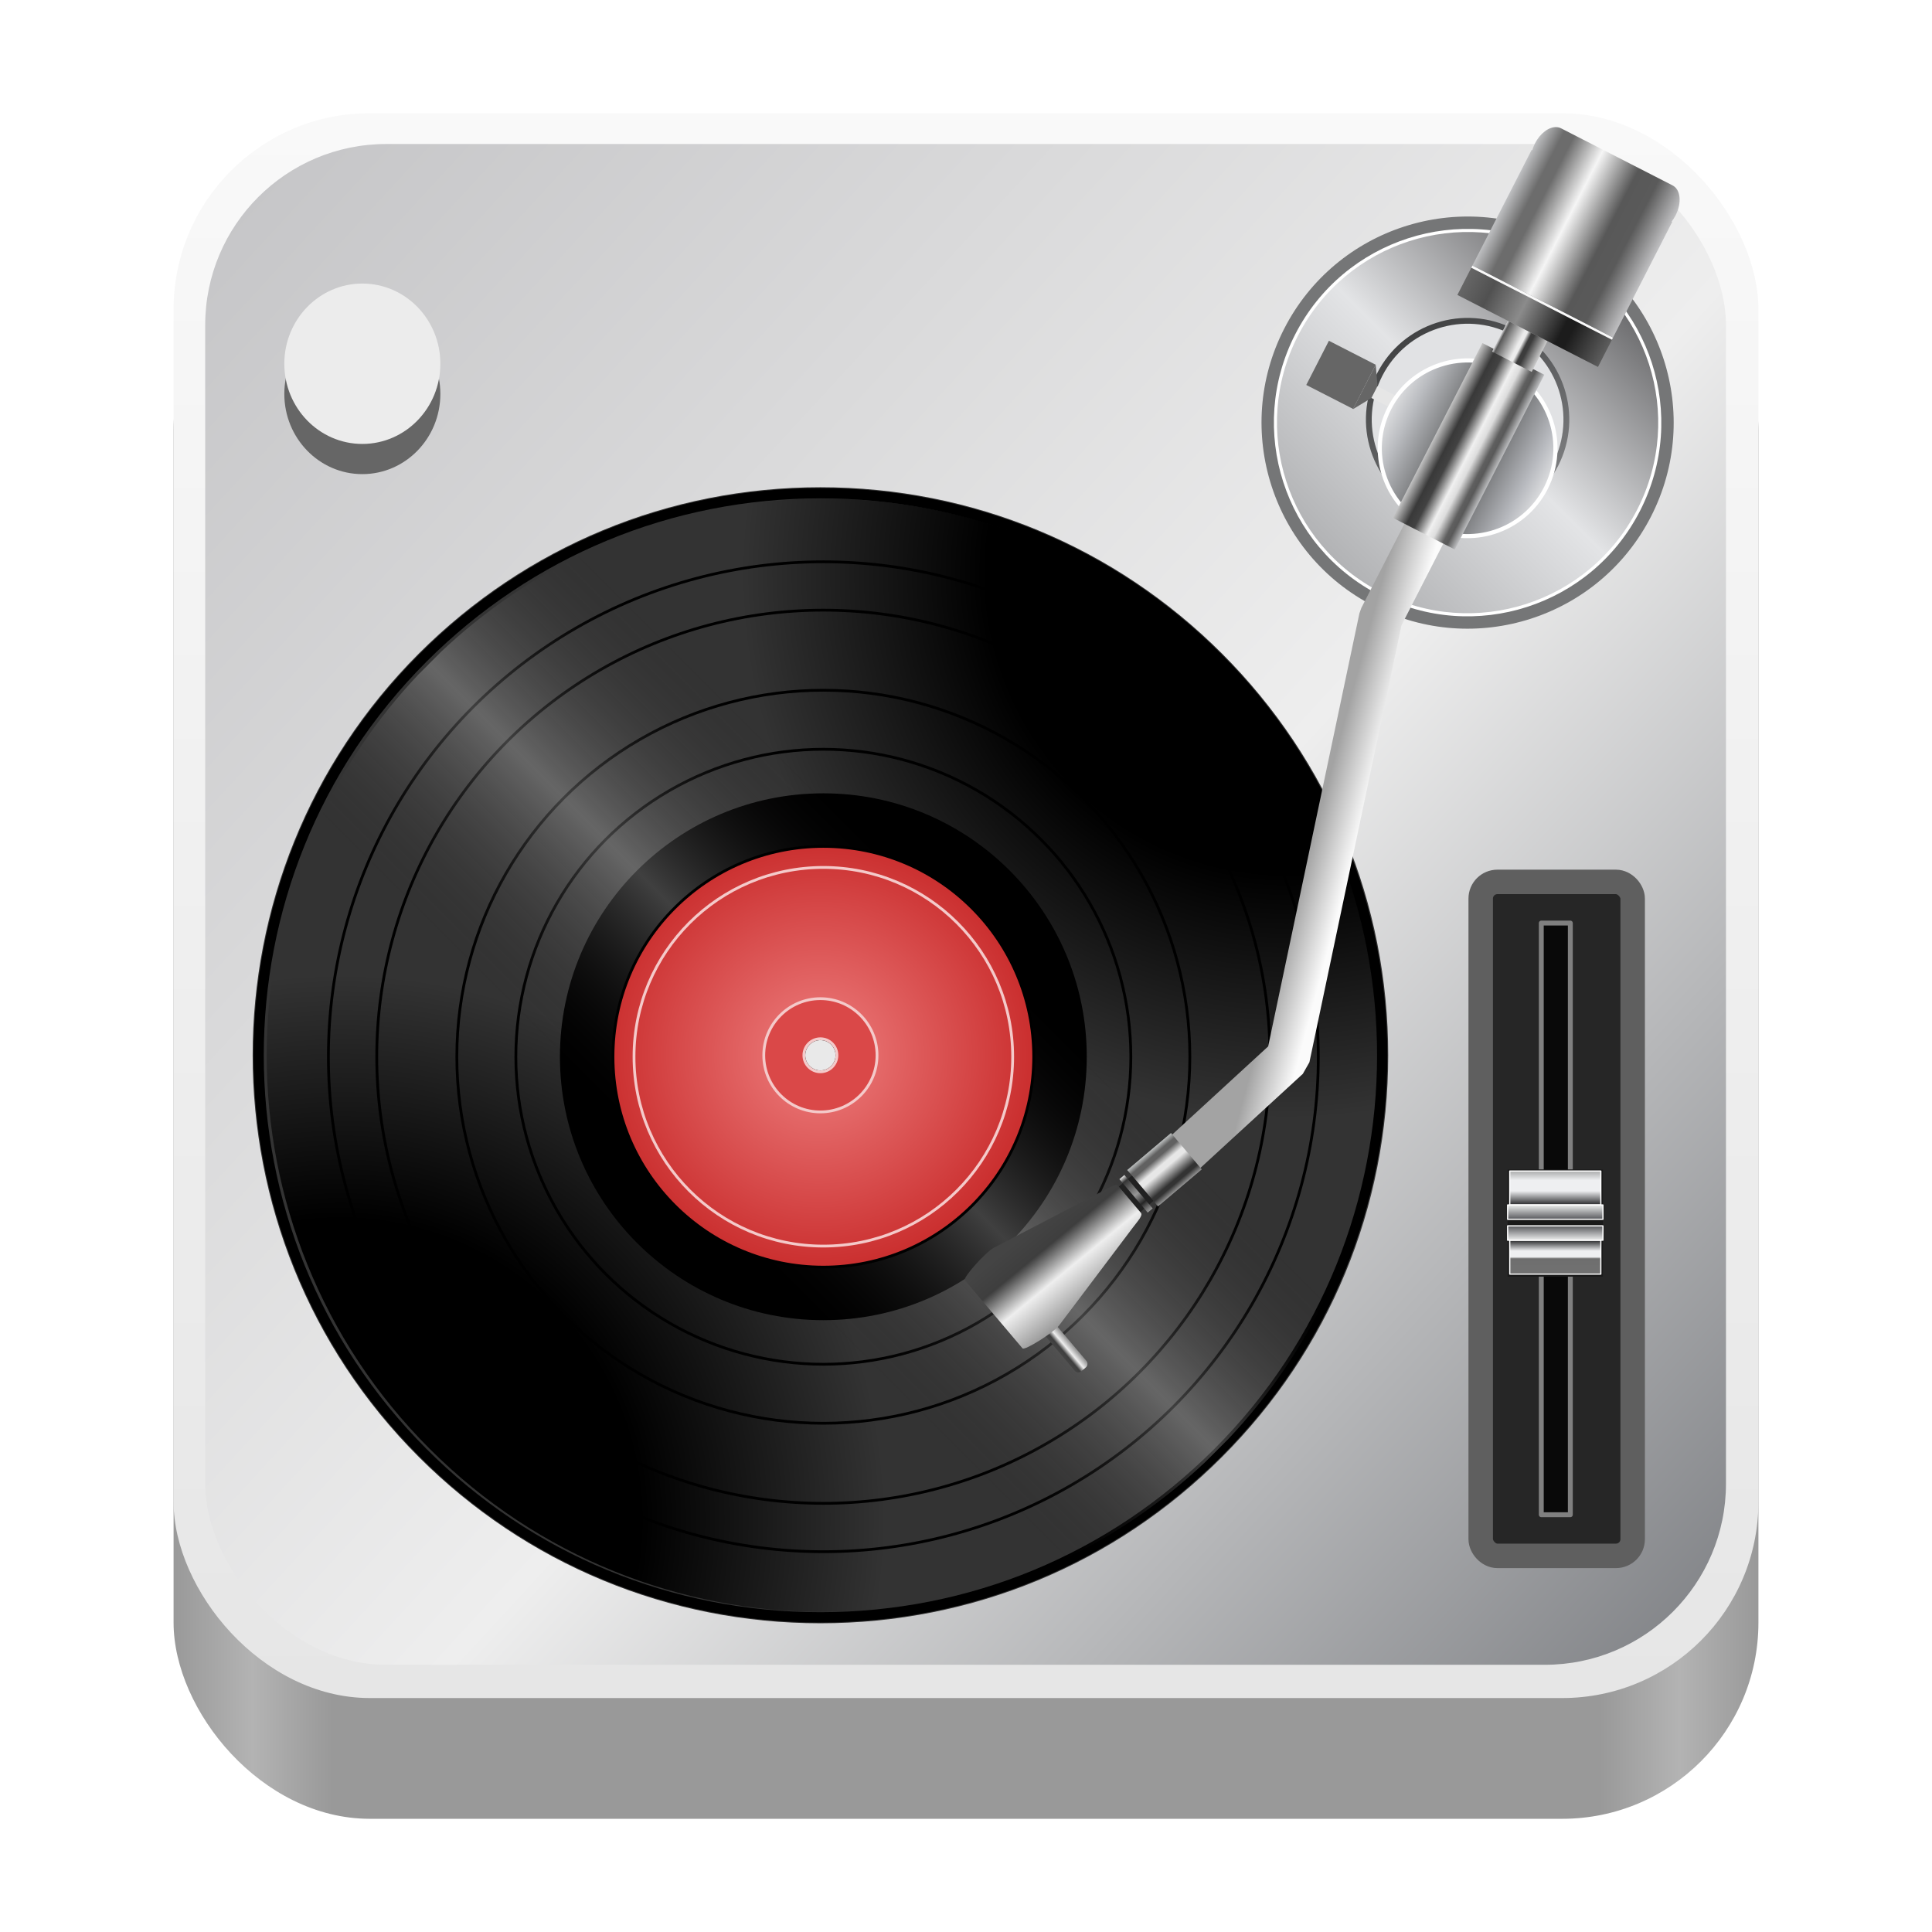 <?xml version="1.0" encoding="UTF-8" standalone="no"?>
<!-- Created with Inkscape (http://www.inkscape.org/) -->

<svg
   width="128"
   height="128"
   viewBox="0 0 128 128"
   version="1.1"
   id="svg5"
   inkscape:version="1.4 (e7c3feb100, 2024-10-09)"
   sodipodi:docname="Template-icon-square.svg"
   xml:space="preserve"
   xmlns:inkscape="http://www.inkscape.org/namespaces/inkscape"
   xmlns:sodipodi="http://sodipodi.sourceforge.net/DTD/sodipodi-0.dtd"
   xmlns:xlink="http://www.w3.org/1999/xlink"
   xmlns="http://www.w3.org/2000/svg"
   xmlns:svg="http://www.w3.org/2000/svg"><sodipodi:namedview
     id="namedview7"
     pagecolor="#ffffff"
     bordercolor="#666666"
     borderopacity="1"
     inkscape:pageshadow="2"
     inkscape:pageopacity="0.0"
     inkscape:pagecheckerboard="true"
     inkscape:document-units="px"
     showgrid="false"
     inkscape:showpageshadow="false"
     showborder="true"
     inkscape:snap-page="true"
     inkscape:zoom="2"
     inkscape:cx="71.75"
     inkscape:cy="-20.75"
     inkscape:window-width="1920"
     inkscape:window-height="1043"
     inkscape:window-x="0"
     inkscape:window-y="0"
     inkscape:window-maximized="1"
     inkscape:current-layer="layer2"
     inkscape:deskcolor="#d1d1d1" /><defs
     id="defs2"><linearGradient
       id="linearGradient107"
       inkscape:collect="always"><stop
         style="stop-color:#c5c5c7;stop-opacity:1"
         offset="0"
         id="stop107" /><stop
         style="stop-color:#eeeeee;stop-opacity:1"
         offset="0.556"
         id="stop109" /><stop
         style="stop-color:#7d7f83;stop-opacity:1"
         offset="1"
         id="stop108" /></linearGradient><linearGradient
       id="linearGradient105"
       inkscape:collect="always"><stop
         style="stop-color:#a3a3a3;stop-opacity:1;"
         offset="0"
         id="stop105" /><stop
         style="stop-color:#fbfbfb;stop-opacity:1;"
         offset="1"
         id="stop106" /></linearGradient><linearGradient
       id="linearGradient98"
       inkscape:collect="always"><stop
         style="stop-color:#8f8f8f;stop-opacity:1"
         offset="0"
         id="stop99" /><stop
         style="stop-color:#eeeeee;stop-opacity:1"
         offset="0.44"
         id="stop102" /><stop
         style="stop-color:#3e3e3e;stop-opacity:1"
         offset="0.755"
         id="stop101" /><stop
         style="stop-color:#444444;stop-opacity:1"
         offset="1"
         id="stop100" /></linearGradient><linearGradient
       id="linearGradient89"
       inkscape:collect="always"><stop
         style="stop-color:#e6e6e6;stop-opacity:1;"
         offset="0"
         id="stop90" /><stop
         style="stop-color:#353535;stop-opacity:1"
         offset="0.12"
         id="stop94" /><stop
         style="stop-color:#959595;stop-opacity:1"
         offset="0.514"
         id="stop92" /><stop
         style="stop-color:#252525;stop-opacity:1"
         offset="0.761"
         id="stop93" /><stop
         style="stop-color:#999999;stop-opacity:1"
         offset="1"
         id="stop91" /></linearGradient><linearGradient
       id="linearGradient81"
       inkscape:collect="always"><stop
         style="stop-color:#bdc0c0;stop-opacity:1"
         offset="0"
         id="stop82" /><stop
         style="stop-color:#616161;stop-opacity:1"
         offset="0.123"
         id="stop84" /><stop
         style="stop-color:#616161;stop-opacity:1"
         offset="0.214"
         id="stop85" /><stop
         style="stop-color:#e7e7e7;stop-opacity:1"
         offset="0.384"
         id="stop86" /><stop
         style="stop-color:#e7e7e7;stop-opacity:1"
         offset="0.486"
         id="stop87" /><stop
         style="stop-color:#333333;stop-opacity:1"
         offset="0.798"
         id="stop88" /><stop
         style="stop-color:#333333;stop-opacity:1"
         offset="0.866"
         id="stop89" /><stop
         style="stop-color:#949494;stop-opacity:1"
         offset="1"
         id="stop83" /></linearGradient><linearGradient
       id="linearGradient73"
       inkscape:collect="always"><stop
         style="stop-color:#b1b2b4;stop-opacity:1"
         offset="0"
         id="stop73" /><stop
         style="stop-color:#e3e4e6;stop-opacity:1"
         offset="0.497"
         id="stop75" /><stop
         style="stop-color:#646466;stop-opacity:1"
         offset="1"
         id="stop74" /></linearGradient><linearGradient
       id="linearGradient70"
       inkscape:collect="always"><stop
         style="stop-color:#424344;stop-opacity:1;"
         offset="0"
         id="stop71" /><stop
         style="stop-color:#7f8082;stop-opacity:1;"
         offset="1"
         id="stop72" /></linearGradient><linearGradient
       id="linearGradient65"
       inkscape:collect="always"><stop
         style="stop-color:#dddee0;stop-opacity:1;"
         offset="0"
         id="stop66" /><stop
         style="stop-color:#babcc0;stop-opacity:1;"
         offset="0.124"
         id="stop70" /><stop
         style="stop-color:#484949;stop-opacity:1"
         offset="0.506"
         id="stop68" /><stop
         style="stop-color:#b8babf;stop-opacity:1"
         offset="0.883"
         id="stop69" /><stop
         style="stop-color:#dddee0;stop-opacity:1;"
         offset="1"
         id="stop67" /></linearGradient><linearGradient
       id="linearGradient58"
       inkscape:collect="always"><stop
         style="stop-color:#c4c4c4;stop-opacity:1"
         offset="0"
         id="stop58" /><stop
         style="stop-color:#393939;stop-opacity:1"
         offset="0.216"
         id="stop63" /><stop
         style="stop-color:#424242;stop-opacity:1"
         offset="0.336"
         id="stop61" /><stop
         style="stop-color:#f0f0f0;stop-opacity:1"
         offset="0.545"
         id="stop65" /><stop
         style="stop-color:#dddddd;stop-opacity:1"
         offset="0.649"
         id="stop60" /><stop
         style="stop-color:#5f5f5f;stop-opacity:1"
         offset="0.805"
         id="stop64" /><stop
         style="stop-color:#595959;stop-opacity:1"
         offset="0.867"
         id="stop62" /><stop
         style="stop-color:#bdbec0;stop-opacity:1"
         offset="1"
         id="stop59" /></linearGradient><linearGradient
       id="linearGradient55"
       inkscape:collect="always"><stop
         style="stop-color:#d8d8d9;stop-opacity:1"
         offset="0"
         id="stop56" /><stop
         style="stop-color:#595959;stop-opacity:1"
         offset="0.058"
         id="stop81" /><stop
         style="stop-color:#ececec;stop-opacity:1"
         offset="0.445"
         id="stop77" /><stop
         style="stop-color:#ececec;stop-opacity:1"
         offset="0.508"
         id="stop78" /><stop
         style="stop-color:#3c3c3c;stop-opacity:1"
         offset="0.607"
         id="stop79" /><stop
         style="stop-color:#3c3c3c;stop-opacity:1"
         offset="0.682"
         id="stop80" /><stop
         style="stop-color:#cbcbcb;stop-opacity:1"
         offset="1"
         id="stop57" /></linearGradient><linearGradient
       id="linearGradient49"
       inkscape:collect="always"><stop
         style="stop-color:#666666;stop-opacity:1;"
         offset="0"
         id="stop50" /><stop
         style="stop-color:#515151;stop-opacity:1;"
         offset="0.176"
         id="stop54" /><stop
         style="stop-color:#8b8b8b;stop-opacity:1;"
         offset="0.407"
         id="stop52" /><stop
         style="stop-color:#1c1c1c;stop-opacity:1;"
         offset="0.694"
         id="stop55" /><stop
         style="stop-color:#1c1c1c;stop-opacity:1;"
         offset="0.75"
         id="stop53" /><stop
         style="stop-color:#5d5d5d;stop-opacity:1;"
         offset="1"
         id="stop51" /></linearGradient><linearGradient
       id="linearGradient42"
       inkscape:collect="always"><stop
         style="stop-color:#bebfc1;stop-opacity:1"
         offset="0"
         id="stop43" /><stop
         style="stop-color:#6c6c6c;stop-opacity:1"
         offset="0.131"
         id="stop49" /><stop
         style="stop-color:#6c6c6c;stop-opacity:1"
         offset="0.199"
         id="stop46" /><stop
         style="stop-color:#f5f5f5;stop-opacity:1"
         offset="0.404"
         id="stop45" /><stop
         style="stop-color:#585858;stop-opacity:1"
         offset="0.66"
         id="stop47" /><stop
         style="stop-color:#5a5a5a;stop-opacity:1"
         offset="0.802"
         id="stop48" /><stop
         style="stop-color:#bfbfc1;stop-opacity:1"
         offset="1"
         id="stop44" /></linearGradient><linearGradient
       id="linearGradient41"
       inkscape:collect="always"><stop
         style="stop-color:#727272;stop-opacity:1"
         offset="0"
         id="stop38" /><stop
         style="stop-color:#6e6e6e;stop-opacity:1"
         offset="0.48"
         id="stop42" /><stop
         style="stop-color:#eeeff1;stop-opacity:1"
         offset="0.533"
         id="stop39" /><stop
         style="stop-color:#eeeff1;stop-opacity:1"
         offset="0.7"
         id="stop40" /><stop
         style="stop-color:#28292b;stop-opacity:1"
         offset="1"
         id="stop41" /></linearGradient><linearGradient
       id="linearGradient34"
       inkscape:collect="always"><stop
         style="stop-color:#edefee;stop-opacity:1"
         offset="0"
         id="stop35" /><stop
         style="stop-color:#595a5e;stop-opacity:1"
         offset="1"
         id="stop36" /></linearGradient><linearGradient
       id="linearGradient25"
       inkscape:collect="always"><stop
         style="stop-color:#9e9f9f;stop-opacity:1"
         offset="0"
         id="stop26" /><stop
         style="stop-color:#eeeff1;stop-opacity:1"
         offset="0.309"
         id="stop33" /><stop
         style="stop-color:#eeeff1;stop-opacity:1"
         offset="0.608"
         id="stop34" /><stop
         style="stop-color:#28292b;stop-opacity:1"
         offset="1"
         id="stop27" /></linearGradient><linearGradient
       inkscape:collect="always"
       id="linearGradient404"><stop
         style="stop-color:#e6e6e6;stop-opacity:1"
         offset="0"
         id="stop400" /><stop
         style="stop-color:#f9f9f9;stop-opacity:1"
         offset="1"
         id="stop402" /></linearGradient><linearGradient
       y2="236"
       x2="96"
       y1="236"
       x1="32"
       gradientTransform="translate(604.817,170.586)"
       gradientUnits="userSpaceOnUse"
       id="linearGradient1099"
       xlink:href="#linearGradient1036" /><linearGradient
       id="linearGradient1036"><stop
         id="stop1032"
         offset="0"
         style="stop-color:#d5d3cf;stop-opacity:1;" /><stop
         id="stop1034"
         offset="1"
         style="stop-color:#f6f5f4;stop-opacity:1" /></linearGradient><radialGradient
       r="32"
       fy="-76"
       fx="-244"
       cy="-76"
       cx="-244"
       gradientTransform="matrix(0.883,0,0,0.883,-460.35,463.12)"
       gradientUnits="userSpaceOnUse"
       id="radialGradient1103"
       xlink:href="#linearGradient1069" /><linearGradient
       id="linearGradient1069"><stop
         id="stop1065"
         offset="0"
         style="stop-color:#d5d3cf;stop-opacity:1" /><stop
         id="stop1067-1"
         offset="1"
         style="stop-color:#949390;stop-opacity:1" /></linearGradient><linearGradient
       gradientUnits="userSpaceOnUse"
       y2="232"
       x2="64"
       y1="262.5"
       x1="64"
       id="linearGradient1027"
       xlink:href="#linearGradient1025"
       gradientTransform="translate(-470.586,432.817)" /><linearGradient
       id="linearGradient1025"><stop
         id="stop1021"
         offset="0"
         style="stop-color:#9a9996;stop-opacity:1" /><stop
         id="stop1023"
         offset="1"
         style="stop-color:#77767b;stop-opacity:1" /></linearGradient><inkscape:path-effect
       effect="spiro"
       id="path-effect35304-9"
       is_visible="true" /><clipPath
       clipPathUnits="userSpaceOnUse"
       id="clipPath1609-7"><path
         sodipodi:nodetypes="cccccc"
         inkscape:connector-curvature="0"
         id="path1611-5"
         d="m 252,116 28,-28 v -8 h -36 v 36 z"
         style="fill:#e74747;stroke:none;stroke-width:0.25px;stroke-linecap:butt;stroke-linejoin:miter;stroke-opacity:1" /></clipPath><linearGradient
       inkscape:collect="always"
       id="linearGradient8241"><stop
         style="stop-color:#999999;stop-opacity:1"
         offset="0"
         id="stop8237" /><stop
         style="stop-color:#b3b3b3;stop-opacity:1"
         offset="0.05"
         id="stop9349" /><stop
         style="stop-color:#999999;stop-opacity:1"
         offset="0.1"
         id="stop21746" /><stop
         style="stop-color:#999999;stop-opacity:1"
         offset="0.9"
         id="stop21940" /><stop
         style="stop-color:#b3b3b3;stop-opacity:1"
         offset="0.95"
         id="stop9351" /><stop
         style="stop-color:#999999;stop-opacity:1"
         offset="1"
         id="stop8239" /></linearGradient><radialGradient
       r="32"
       fy="-76"
       fx="-244"
       cy="-76"
       cx="-244"
       gradientTransform="matrix(0.883,0,0,0.883,-460.35,463.12)"
       gradientUnits="userSpaceOnUse"
       id="radialGradient1103-5"
       xlink:href="#linearGradient1069" /><inkscape:path-effect
       effect="spiro"
       id="path-effect35304-9-2"
       is_visible="true" /><clipPath
       clipPathUnits="userSpaceOnUse"
       id="clipPath1609-7-7"><path
         sodipodi:nodetypes="cccccc"
         inkscape:connector-curvature="0"
         id="path1611-5-0"
         d="m 252,116 28,-28 v -8 h -36 v 36 z"
         style="fill:#e74747;stroke:none;stroke-width:0.25px;stroke-linecap:butt;stroke-linejoin:miter;stroke-opacity:1" /></clipPath><clipPath
       clipPathUnits="userSpaceOnUse"
       id="clipPath744"><rect
         style="fill:#1e88e5;fill-opacity:1;stroke-width:0.265"
         id="rect746"
         width="541.867"
         height="541.867"
         x="0"
         y="1.5987212e-14"
         rx="79.375"
         ry="79.375" /></clipPath><clipPath
       clipPathUnits="userSpaceOnUse"
       id="clipPath62"><rect
         style="fill:#1e88e5;fill-opacity:1;stroke-width:0.265"
         id="rect64"
         width="541.867"
         height="541.867"
         x="2.2507105e-05"
         y="-0.422"
         rx="79.375"
         ry="79.375" /></clipPath><linearGradient
       inkscape:collect="always"
       xlink:href="#linearGradient8241"
       id="linearGradient8243"
       x1="11.5"
       y1="120.5"
       x2="116.5"
       y2="120.5"
       gradientUnits="userSpaceOnUse" /><radialGradient
       r="32"
       fy="-76"
       fx="-244"
       cy="-76"
       cx="-244"
       gradientTransform="matrix(0.883,0,0,0.883,-460.35,463.12)"
       gradientUnits="userSpaceOnUse"
       id="radialGradient1103-6"
       xlink:href="#linearGradient1069" /><inkscape:path-effect
       effect="spiro"
       id="path-effect35304-9-20"
       is_visible="true" /><clipPath
       clipPathUnits="userSpaceOnUse"
       id="clipPath1609-7-2"><path
         sodipodi:nodetypes="cccccc"
         inkscape:connector-curvature="0"
         id="path1611-5-3"
         d="m 252,116 28,-28 v -8 h -36 v 36 z"
         style="fill:#e74747;stroke:none;stroke-width:0.25px;stroke-linecap:butt;stroke-linejoin:miter;stroke-opacity:1" /></clipPath><radialGradient
       r="32"
       fy="-76"
       fx="-244"
       cy="-76"
       cx="-244"
       gradientTransform="matrix(0.883,0,0,0.883,-460.35,463.12)"
       gradientUnits="userSpaceOnUse"
       id="radialGradient1103-56"
       xlink:href="#linearGradient1069" /><inkscape:path-effect
       effect="spiro"
       id="path-effect35304-9-7"
       is_visible="true" /><clipPath
       clipPathUnits="userSpaceOnUse"
       id="clipPath1609-7-0"><path
         sodipodi:nodetypes="cccccc"
         inkscape:connector-curvature="0"
         id="path1611-5-9"
         d="m 252,116 28,-28 v -8 h -36 v 36 z"
         style="fill:#e74747;stroke:none;stroke-width:0.25px;stroke-linecap:butt;stroke-linejoin:miter;stroke-opacity:1" /></clipPath><clipPath
       clipPathUnits="userSpaceOnUse"
       id="clipPath37"><rect
         style="fill:#1a1a1a;fill-opacity:1;stroke-width:0.265"
         id="rect39"
         width="541.867"
         height="541.867"
         x="-2.6626146e-06"
         y="3.241"
         rx="79.375"
         ry="79.375" /></clipPath><clipPath
       clipPathUnits="userSpaceOnUse"
       id="clipPath22042"><rect
         style="fill:#333333;fill-opacity:1;stroke-width:0.013"
         id="rect22044"
         width="27.32"
         height="27.484"
         x="166.968"
         y="105.404"
         rx="4.002"
         ry="4.026" /></clipPath><clipPath
       clipPathUnits="userSpaceOnUse"
       id="clipPath1039"><rect
         style="fill:#b3b3b3;fill-opacity:1;stroke-width:0.265"
         id="rect1041"
         width="541.867"
         height="541.867"
         x="2.5931527e-05"
         y="-0"
         rx="79.375"
         ry="79.375" /></clipPath><clipPath
       clipPathUnits="userSpaceOnUse"
       id="clipPath154"><rect
         style="fill:#b3b3b3;fill-opacity:1;stroke-width:0.265"
         id="rect156"
         width="541.867"
         height="541.867"
         x="-2.9218751e-05"
         y="-0"
         rx="79.375"
         ry="79.375" /></clipPath><linearGradient
       inkscape:collect="always"
       xlink:href="#linearGradient404"
       id="linearGradient406"
       x1="64"
       y1="112.5"
       x2="64"
       y2="7.5"
       gradientUnits="userSpaceOnUse" /><linearGradient
       id="paint0_linear"
       x1="49.939"
       y1="0.258"
       x2="49.939"
       y2="99.742"
       gradientUnits="userSpaceOnUse"
       gradientTransform="matrix(0.762,0,0,0.762,26.691,21.879)"><stop
         stop-color="white"
         id="stop585" /><stop
         offset="1"
         stop-color="white"
         stop-opacity="0"
         id="stop587" /></linearGradient><radialGradient
       id="e"
       cx="953.862"
       cy="311.597"
       r="98.153"
       gradientTransform="matrix(0.253,0.253,0.253,-0.253,-233.792,-130.271)"
       gradientUnits="userSpaceOnUse"><stop
         offset=".55"
         id="stop22" /><stop
         offset="1"
         stop-opacity="0"
         id="stop23" /></radialGradient><radialGradient
       id="f"
       cx="953.863"
       cy="137.321"
       r="98.153"
       gradientTransform="matrix(0.253,0.253,-0.253,0.253,-181.142,-182.92)"
       gradientUnits="userSpaceOnUse"><stop
         offset=".55"
         id="stop24" /><stop
         offset="1"
         stop-opacity="0"
         id="stop25" /></radialGradient><linearGradient
       id="g"
       gradientUnits="userSpaceOnUse"
       x1="236.909"
       y1="-140.846"
       x2="285.01"
       y2="-92.744"
       gradientTransform="matrix(0.358,0,0,-0.358,-36.981,21.488)"><stop
         offset="0"
         stop-color="#231F20"
         stop-opacity="0"
         id="stop28" /><stop
         offset=".5"
         stop-color="#FFF"
         stop-opacity=".25"
         id="stop29" /><stop
         offset="1"
         stop-color="#231F20"
         stop-opacity="0"
         id="stop30" /></linearGradient><radialGradient
       id="h"
       cx="204.471"
       cy="109.868"
       r="37.793"
       gradientUnits="userSpaceOnUse"
       gradientTransform="matrix(0.358,0,0,0.358,-16.925,23.875)"
       fx="204.471"
       fy="109.868"><stop
         offset="0"
         stop-color="#29ABE2"
         id="stop31"
         style="stop-color:#ee7f7f;stop-opacity:1;" /><stop
         offset="1"
         stop-color="#0071BC"
         id="stop32"
         style="stop-color:#cb3030;stop-opacity:1;" /></radialGradient><linearGradient
       inkscape:collect="always"
       xlink:href="#linearGradient25"
       id="linearGradient27"
       x1="-99.354"
       y1="70.026"
       x2="-99.354"
       y2="72.931"
       gradientUnits="userSpaceOnUse"
       gradientTransform="matrix(0.81,0,0,0.81,183.526,18.852)" /><linearGradient
       inkscape:collect="always"
       xlink:href="#linearGradient34"
       id="linearGradient36"
       x1="-99.354"
       y1="72.931"
       x2="-99.354"
       y2="74.103"
       gradientUnits="userSpaceOnUse"
       gradientTransform="matrix(0.81,0,0,0.81,183.526,18.852)" /><linearGradient
       inkscape:collect="always"
       xlink:href="#linearGradient34"
       id="linearGradient37"
       gradientUnits="userSpaceOnUse"
       x1="-99.354"
       y1="72.931"
       x2="-99.354"
       y2="74.103"
       gradientTransform="matrix(0.81,0,0,0.81,183.526,-139.346)" /><linearGradient
       inkscape:collect="always"
       xlink:href="#linearGradient41"
       id="linearGradient38"
       gradientUnits="userSpaceOnUse"
       x1="-99.354"
       y1="70.026"
       x2="-99.354"
       y2="72.931"
       gradientTransform="matrix(0.81,0,0,0.81,183.526,-139.346)" /><linearGradient
       inkscape:collect="always"
       xlink:href="#linearGradient42"
       id="linearGradient44"
       x1="93.983"
       y1="-35.875"
       x2="104.45"
       y2="-35.875"
       gradientUnits="userSpaceOnUse"
       gradientTransform="rotate(27.113)" /><linearGradient
       inkscape:collect="always"
       xlink:href="#linearGradient49"
       id="linearGradient51"
       x1="93.984"
       y1="-29.316"
       x2="104.45"
       y2="-29.316"
       gradientUnits="userSpaceOnUse" /><linearGradient
       inkscape:collect="always"
       xlink:href="#linearGradient55"
       id="linearGradient57"
       x1="97.744"
       y1="-27.155"
       x2="100.689"
       y2="-27.155"
       gradientUnits="userSpaceOnUse" /><linearGradient
       inkscape:collect="always"
       xlink:href="#linearGradient58"
       id="linearGradient59"
       x1="96.912"
       y1="-19.715"
       x2="101.521"
       y2="-19.715"
       gradientUnits="userSpaceOnUse" /><linearGradient
       inkscape:collect="always"
       xlink:href="#linearGradient65"
       id="linearGradient67"
       x1="93.398"
       y1="-19.569"
       x2="105.035"
       y2="-19.569"
       gradientUnits="userSpaceOnUse" /><linearGradient
       inkscape:collect="always"
       xlink:href="#linearGradient70"
       id="linearGradient72"
       x1="93.826"
       y1="-23.483"
       x2="104.9"
       y2="-16.322"
       gradientUnits="userSpaceOnUse" /><linearGradient
       inkscape:collect="always"
       xlink:href="#linearGradient73"
       id="linearGradient74"
       x1="95.276"
       y1="-7.357"
       x2="103.37"
       y2="-32.439"
       gradientUnits="userSpaceOnUse" /><linearGradient
       inkscape:collect="always"
       xlink:href="#linearGradient81"
       id="linearGradient83"
       x1="105.968"
       y1="-10.044"
       x2="109.124"
       y2="-10.044"
       gradientUnits="userSpaceOnUse" /><linearGradient
       inkscape:collect="always"
       xlink:href="#linearGradient89"
       id="linearGradient91"
       x1="106.096"
       y1="-7.573"
       x2="108.996"
       y2="-7.573"
       gradientUnits="userSpaceOnUse" /><linearGradient
       inkscape:collect="always"
       xlink:href="#linearGradient98"
       id="linearGradient96"
       x1="72.616"
       y1="84.312"
       x2="68.548"
       y2="79.36"
       gradientUnits="userSpaceOnUse" /><linearGradient
       inkscape:collect="always"
       xlink:href="#linearGradient98"
       id="linearGradient104"
       x1="112.373"
       y1="2.087"
       x2="112.373"
       y2="3.101"
       gradientUnits="userSpaceOnUse" /><linearGradient
       inkscape:collect="always"
       xlink:href="#linearGradient105"
       id="linearGradient106"
       x1="86.708"
       y1="54.666"
       x2="89.503"
       y2="55.415"
       gradientUnits="userSpaceOnUse" /><linearGradient
       inkscape:collect="always"
       xlink:href="#linearGradient107"
       id="linearGradient108"
       x1="11.5"
       y1="15.5"
       x2="114.351"
       y2="110.296"
       gradientUnits="userSpaceOnUse" /><filter
       style="color-interpolation-filters:sRGB;"
       inkscape:label="Drop Shadow"
       id="filter123"
       x="-0.118"
       y="-0.118"
       width="1.236"
       height="1.299"><feFlood
         result="flood"
         in="SourceGraphic"
         flood-opacity="0.6"
         flood-color="rgb(0,0,0)"
         id="feFlood122" /><feGaussianBlur
         result="blur"
         in="SourceGraphic"
         stdDeviation="3.6"
         id="feGaussianBlur122" /><feOffset
         result="offset"
         in="blur"
         dx="0"
         dy="4.6"
         id="feOffset122" /><feComposite
         result="comp1"
         operator="in"
         in="flood"
         in2="offset"
         id="feComposite122" /><feComposite
         result="comp2"
         operator="over"
         in="SourceGraphic"
         in2="comp1"
         id="feComposite123" /></filter><filter
       style="color-interpolation-filters:sRGB;"
       inkscape:label="Drop Shadow"
       id="filter139"
       x="-0.438"
       y="-0.099"
       width="1.876"
       height="1.24"><feFlood
         result="flood"
         in="SourceGraphic"
         flood-opacity="0.6"
         flood-color="rgb(0,0,0)"
         id="feFlood138" /><feGaussianBlur
         result="blur"
         in="SourceGraphic"
         stdDeviation="1.5"
         id="feGaussianBlur138" /><feOffset
         result="offset"
         in="blur"
         dx="0"
         dy="1.9"
         id="feOffset138" /><feComposite
         result="comp1"
         operator="in"
         in="flood"
         in2="offset"
         id="feComposite138" /><feComposite
         result="comp2"
         operator="over"
         in="SourceGraphic"
         in2="comp1"
         id="feComposite139" /></filter><filter
       style="color-interpolation-filters:sRGB;"
       inkscape:label="Drop Shadow"
       id="filter150"
       x="-0.186"
       y="-0.152"
       width="1.371"
       height="1.463"><feFlood
         result="flood"
         in="SourceGraphic"
         flood-opacity="0.306"
         flood-color="rgb(0,0,0)"
         id="feFlood149" /><feGaussianBlur
         result="blur"
         in="SourceGraphic"
         stdDeviation="0.8"
         id="feGaussianBlur149" /><feOffset
         result="offset"
         in="blur"
         dx="0"
         dy="2"
         id="feOffset149" /><feComposite
         result="comp1"
         operator="in"
         in="flood"
         in2="offset"
         id="feComposite149" /><feComposite
         result="comp2"
         operator="over"
         in="SourceGraphic"
         in2="comp1"
         id="feComposite150" /></filter><filter
       style="color-interpolation-filters:sRGB;"
       inkscape:label="Drop Shadow"
       id="filter157"
       x="-0.07"
       y="-0.07"
       width="1.141"
       height="1.148"><feFlood
         result="flood"
         in="SourceGraphic"
         flood-opacity="0.306"
         flood-color="rgb(0,0,0)"
         id="feFlood156" /><feGaussianBlur
         result="blur"
         in="SourceGraphic"
         stdDeviation="0.8"
         id="feGaussianBlur156" /><feOffset
         result="offset"
         in="blur"
         dx="0"
         dy="0.2"
         id="feOffset156" /><feComposite
         result="comp1"
         operator="in"
         in="flood"
         in2="offset"
         id="feComposite156" /><feComposite
         result="comp2"
         operator="over"
         in="SourceGraphic"
         in2="comp1"
         id="feComposite157" /></filter></defs><g
     inkscape:groupmode="layer"
     id="layer2"
     inkscape:label="Layer 1"><rect
       style="fill:url(#linearGradient8243);fill-opacity:1"
       id="rect440"
       width="105"
       height="105"
       x="11.5"
       y="15.5"
       rx="13"
       ry="13" /><rect
       style="fill:url(#linearGradient406);fill-opacity:1"
       id="rect358"
       width="105"
       height="105"
       x="11.5"
       y="7.5"
       rx="13"
       ry="13" /><rect
       style="fill:url(#linearGradient108);fill-opacity:1;stroke-width:0.96"
       id="rect338"
       width="100.755"
       height="100.755"
       x="13.595"
       y="9.541"
       rx="12"
       ry="12" /><g
       id="g112"
       style="filter:url(#filter123)"
       transform="matrix(1.029,0,0,1.029,-3.637,0.096)"><path
         fill="#333333"
         d="M 82.218,37.39 C 75.31,30.483 66.126,26.678 56.357,26.678 c -9.769,0 -18.953,3.805 -25.861,10.712 -14.26,14.26 -14.26,37.462 0,51.722 6.908,6.908 16.092,10.712 25.861,10.712 9.768,0 18.953,-3.804 25.861,-10.712 6.897,-6.897 10.696,-16.081 10.696,-25.861 0,-9.78 -3.799,-18.964 -10.696,-25.861 z m -25.861,26.925 c -0.588,0 -1.064,-0.476 -1.064,-1.064 0,-0.588 0.477,-1.064 1.064,-1.064 0.588,0 1.064,0.477 1.064,1.064 -7.2e-4,0.588 -0.477,1.064 -1.064,1.064 z"
         id="path21"
         style="stroke-width:0.358" /><path
         id="path22"
         style="stroke:none;stroke-width:0.358;stroke-opacity:1"
         d="m 56.356,26.731 c -9.755,0 -18.925,3.801 -25.822,10.699 -14.24,14.239 -14.24,37.405 0,51.645 6.898,6.898 16.069,10.697 25.824,10.697 9.755,0 18.924,-3.799 25.822,-10.697 14.24,-14.239 14.24,-37.408 0,-51.646 C 75.282,30.53 66.112,26.731 56.358,26.731 Z m 0,0.664 h 0.002 c 9.577,0 18.581,3.73 25.354,10.502 13.981,13.98 13.981,36.728 0,50.709 -6.773,6.773 -15.776,10.502 -25.354,10.502 -9.578,0 -18.583,-3.729 -25.355,-10.502 -13.981,-13.981 -13.981,-36.727 0,-50.707 6.772,-6.773 15.775,-10.504 25.354,-10.504 z" /><path
         fill="url(#e)"
         d="m 81.888,37.909 c -13.995,-13.996 -36.688,-13.996 -50.684,0 l 50.684,50.684 c 13.997,-13.996 13.997,-36.688 0,-50.684 z"
         id="path23"
         style="fill:url(#e);stroke-width:0.358" /><path
         fill="url(#f)"
         d="M 31.203,88.594 C 17.207,74.598 17.208,51.905 31.204,37.909 l 50.684,50.684 c -13.996,13.997 -36.688,13.997 -50.685,7.17e-4 z"
         id="path25"
         style="fill:url(#f);stroke-width:0.358" /><circle
         fill="none"
         stroke="#000000"
         stroke-width="0.179"
         cx="56.546"
         cy="63.346"
         r="31.868"
         id="circle25" /><circle
         fill="none"
         stroke="#000000"
         stroke-width="0.179"
         cx="56.546"
         cy="63.346"
         r="28.754"
         id="circle26" /><circle
         fill="none"
         stroke="#000000"
         stroke-width="0.179"
         cx="56.546"
         cy="63.346"
         r="23.598"
         id="circle27" /><circle
         fill="none"
         stroke="#000000"
         stroke-width="0.179"
         cx="56.546"
         cy="63.346"
         r="19.798"
         id="circle28" /><path
         d="m 56.546,46.385 c -9.367,0 -16.961,7.594 -16.961,16.961 0,9.367 7.594,16.961 16.961,16.961 9.367,0 16.961,-7.594 16.961,-16.961 0,-9.367 -7.593,-16.961 -16.961,-16.961 z m -0.189,17.93 c -0.588,0 -1.064,-0.476 -1.064,-1.064 0,-0.588 0.477,-1.064 1.064,-1.064 0.588,0 1.064,0.477 1.064,1.064 -7.2e-4,0.588 -0.477,1.064 -1.064,1.064 z"
         id="path28"
         style="stroke-width:0.358" /><path
         fill="url(#g)"
         d="m 41.307,30.869 c -3.402,1.599 -6.559,3.745 -9.361,6.392 l -1.485,1.486 c -2.677,2.837 -4.804,6.007 -6.379,9.374 L 71.783,95.824 c 3.401,-1.598 6.559,-3.743 9.36,-6.39 l 1.49,-1.489 c 2.676,-2.836 4.801,-6.006 6.376,-9.371 z m 15.05,33.446 c -0.588,0 -1.064,-0.476 -1.064,-1.063 0,-0.588 0.477,-1.064 1.064,-1.064 0.588,0 1.064,0.477 1.064,1.064 -7.2e-4,0.588 -0.477,1.064 -1.064,1.064 z"
         id="path30"
         style="fill:url(#g);stroke-width:0.358" /><path
         fill="url(#h)"
         stroke="#000000"
         stroke-width="0.179"
         d="m 56.546,49.802 c -7.481,0 -13.545,6.064 -13.545,13.545 0,7.48 6.064,13.545 13.545,13.545 7.481,0 13.545,-6.064 13.545,-13.545 0,-7.481 -6.064,-13.545 -13.545,-13.545 z m -0.189,14.514 c -0.588,0 -1.064,-0.476 -1.064,-1.064 0,-0.588 0.477,-1.064 1.064,-1.064 0.588,0 1.064,0.477 1.064,1.064 -7.2e-4,0.588 -0.477,1.064 -1.064,1.064 z"
         id="path32"
         style="fill:url(#h)" /><circle
         fill="none"
         stroke="#55c7eb"
         stroke-width="0.179"
         cx="56.546"
         cy="63.346"
         r="12.19"
         id="circle37"
         style="stroke:#f4caca;stroke-opacity:1" /><path
         fill="#0464bb"
         stroke="#55c7eb"
         stroke-width="0.179"
         d="m 56.356,59.606 c -2.013,0 -3.645,1.632 -3.645,3.646 0,2.013 1.632,3.646 3.645,3.646 2.014,0 3.646,-1.632 3.646,-3.646 0,-2.013 -1.632,-3.646 -3.646,-3.646 z m 0.001,4.709 c -0.588,0 -1.064,-0.476 -1.064,-1.064 0,-0.588 0.477,-1.064 1.064,-1.064 0.588,0 1.064,0.477 1.064,1.064 -7.2e-4,0.588 -0.477,1.064 -1.064,1.064 z"
         id="path38"
         style="fill:#da4848;fill-opacity:1;stroke:#f4caca;stroke-opacity:1" /></g><g
       id="g150"
       style="filter:url(#filter157)"><circle
         style="fill:#757677;fill-opacity:1;fill-rule:evenodd;stroke:none;stroke-width:1.344;stroke-linecap:square;stroke-opacity:1;paint-order:stroke fill markers"
         id="circle1"
         cx="99.217"
         cy="-19.569"
         r="13.651"
         transform="rotate(27.113)" /><circle
         style="fill:#ffffff;fill-opacity:1;fill-rule:evenodd;stroke:none;stroke-width:1.264;stroke-linecap:square;stroke-opacity:1;paint-order:stroke fill markers"
         id="circle2"
         cx="99.217"
         cy="-19.569"
         r="12.832"
         transform="rotate(27.113)" /><circle
         style="fill:url(#linearGradient74);fill-opacity:1;fill-rule:evenodd;stroke:none;stroke-width:1.243;stroke-linecap:square;stroke-opacity:1;paint-order:stroke fill markers"
         id="path1"
         cx="99.217"
         cy="-19.569"
         r="12.627"
         transform="rotate(27.113)" /></g><circle
       style="fill:url(#linearGradient72);fill-opacity:1;fill-rule:evenodd;stroke:none;stroke-width:0.663;stroke-linecap:square;stroke-opacity:1;paint-order:stroke fill markers"
       id="circle3"
       cx="99.217"
       cy="-19.569"
       r="6.736"
       transform="rotate(27.113)" /><circle
       style="fill:#e1e2e4;fill-opacity:1;fill-rule:evenodd;stroke:none;stroke-width:0.625;stroke-linecap:square;stroke-opacity:1;paint-order:stroke fill markers"
       id="circle4"
       cx="99.217"
       cy="-19.569"
       r="6.35"
       transform="rotate(27.113)" /><g
       id="g125"
       style="filter:url(#filter139)"><path
         id="path13"
         style="fill:url(#linearGradient106);fill-opacity:1;fill-rule:evenodd;stroke-width:0.891;stroke-linecap:round;stroke-linejoin:bevel;paint-order:stroke fill markers"
         d="m 94.996,32.165 a 1.445,1.445 0 0 0 -1.944,0.628 l -2.861,5.587 -0.128,0.361 -6.045,28.687 -6.395,5.876 a 1.445,1.445 0 0 0 -0.086,2.043 1.445,1.445 0 0 0 2.043,0.086 l 6.736,-6.188 0.436,-0.767 6.1,-28.952 2.773,-5.415 a 1.445,1.445 0 0 0 -0.628,-1.944 z" /><path
         style="fill:#666666;fill-opacity:1;fill-rule:evenodd;stroke:none;stroke-width:0.93;stroke-linecap:square;stroke-opacity:1;paint-order:stroke fill markers"
         d="m 91.145,22.266 0.162,1.93 -1.67,1.015 z"
         id="path12" /><rect
         style="fill:#e6e6e6;fill-opacity:1;fill-rule:evenodd;stroke:none;stroke-width:1.805;stroke-linecap:square;stroke-opacity:1;paint-order:stroke fill markers"
         id="rect13"
         width="1.862"
         height="0.871"
         x="92.026"
         y="-20.501"
         transform="rotate(27.113)" /><circle
         style="fill:url(#linearGradient67);fill-opacity:1;fill-rule:evenodd;stroke:#ffffff;stroke-width:0.273;stroke-linecap:square;stroke-dasharray:none;stroke-opacity:1;paint-order:stroke fill markers"
         id="circle5"
         cx="99.217"
         cy="-19.569"
         r="5.819"
         transform="rotate(27.113)" /><rect
         style="fill:url(#linearGradient59);fill-opacity:1;fill-rule:evenodd;stroke:none;stroke-width:0.93;stroke-linecap:square;stroke-opacity:1;paint-order:stroke fill markers"
         id="rect6"
         width="4.609"
         height="13.009"
         x="96.912"
         y="-26.22"
         rx="0"
         ry="0"
         transform="rotate(27.113)" /><rect
         style="fill:url(#linearGradient57);fill-opacity:1;fill-rule:evenodd;stroke:none;stroke-width:0.93;stroke-linecap:square;stroke-opacity:1;paint-order:stroke fill markers"
         id="rect7"
         width="2.945"
         height="2.294"
         x="97.744"
         y="-28.302"
         transform="rotate(27.113)" /><rect
         style="fill:url(#linearGradient51);fill-opacity:1;fill-rule:evenodd;stroke:none;stroke-width:1.648;stroke-linecap:square;stroke-opacity:1;paint-order:stroke fill markers"
         id="rect8"
         width="10.466"
         height="2.029"
         x="93.984"
         y="-30.331"
         transform="rotate(27.113)" /><rect
         style="fill:#f9f9f9;fill-opacity:1;fill-rule:evenodd;stroke:none;stroke-width:0.462;stroke-linecap:square;stroke-opacity:1;paint-order:stroke fill markers"
         id="rect9"
         width="10.466"
         height="0.16"
         x="93.984"
         y="-30.49"
         transform="rotate(27.113)" /><path
         id="rect10"
         style="fill:url(#linearGradient44);fill-opacity:1;fill-rule:evenodd;stroke:none;stroke-width:3.395;stroke-linecap:square;stroke-opacity:1;paint-order:stroke fill markers"
         d="m 103.1,6.52 c -0.488,-0.012 -1.06,0.408 -1.404,1.08 -0.076,0.149 -0.136,0.301 -0.18,0.449 l -0.039,-0.02 -3.926,7.664 9.316,4.77 3.924,-7.664 -0.039,-0.02 c 0.096,-0.123 0.183,-0.261 0.26,-0.41 0.424,-0.827 0.335,-1.712 -0.197,-1.984 l -7.393,-3.785 c -0.1,-0.051 -0.21,-0.077 -0.322,-0.08 z" /><rect
         style="fill:#666666;fill-opacity:1;fill-rule:evenodd;stroke:none;stroke-width:0.93;stroke-linecap:square;stroke-opacity:1;paint-order:stroke fill markers"
         id="rect12"
         width="3.486"
         height="3.289"
         x="87.791"
         y="-21.72"
         rx="0"
         ry="0"
         transform="rotate(27.113)" /><rect
         style="fill:url(#linearGradient83);fill-opacity:1;fill-rule:evenodd;stroke:none;stroke-width:4.726;stroke-linecap:round;stroke-linejoin:bevel;stroke-dasharray:none;stroke-opacity:1;paint-order:stroke fill markers"
         id="rect14"
         width="3.156"
         height="3.8"
         x="105.968"
         y="-11.944"
         transform="rotate(49.752)" /><rect
         style="fill:#1a1a1a;fill-opacity:0.768;fill-rule:evenodd;stroke:none;stroke-width:2.168;stroke-linecap:round;stroke-linejoin:bevel;stroke-dasharray:none;stroke-opacity:1;paint-order:stroke fill markers"
         id="rect15"
         width="2.211"
         height="1.141"
         x="106.441"
         y="-8.144"
         transform="rotate(49.752)" /><rect
         style="fill:url(#linearGradient91);fill-opacity:1;fill-rule:evenodd;stroke:none;stroke-width:1.528;stroke-linecap:round;stroke-linejoin:bevel;stroke-dasharray:none;stroke-opacity:1;paint-order:stroke fill markers"
         id="rect16"
         width="2.9"
         height="0.432"
         x="106.096"
         y="-7.789"
         transform="rotate(49.752)" /><rect
         style="fill:url(#linearGradient104);fill-opacity:1;fill-rule:evenodd;stroke:none;stroke-width:9.047;stroke-linecap:round;stroke-linejoin:bevel;stroke-dasharray:none;stroke-opacity:1;paint-order:stroke fill markers"
         id="rect18"
         width="3.608"
         height="1.014"
         x="110.569"
         y="2.087"
         rx="0.295"
         ry="0.295"
         transform="rotate(49.752)" /><path
         id="rect17"
         style="fill:url(#linearGradient96);fill-opacity:1;fill-rule:evenodd;stroke-width:7.668;stroke-linecap:round;stroke-linejoin:bevel;paint-order:stroke fill markers"
         d="m 74.072,76.664 1.517,1.792 c 0.145,0.171 -0.196,0.525 -0.551,0.995 l -4.861,6.45 c -0.354,0.47 -2.288,1.701 -2.433,1.53 l -3.82,-4.513 c -0.145,-0.171 1.389,-1.875 1.911,-2.147 l 7.164,-3.729 c 0.522,-0.272 0.928,-0.549 1.072,-0.379 z"
         sodipodi:nodetypes="sssssssss" /></g><g
       id="g126"
       style="filter:url(#filter139)"><rect
         style="fill:#262626;fill-opacity:1;fill-rule:evenodd;stroke:#5f5f5f;stroke-width:1.622;stroke-linecap:round;stroke-linejoin:bevel;stroke-dasharray:none;stroke-opacity:1;paint-order:stroke fill markers"
         id="rect19"
         width="10.067"
         height="44.651"
         x="98.101"
         y="56.529"
         rx="1.104"
         ry="1.104" /><rect
         style="fill:#090909;fill-opacity:1;fill-rule:evenodd;stroke:#808080;stroke-width:0.324;stroke-linecap:round;stroke-linejoin:round;stroke-dasharray:none;stroke-opacity:1;paint-order:stroke fill markers"
         id="rect20"
         width="1.924"
         height="39.199"
         x="102.114"
         y="59.255"
         rx="0"
         ry="0" /><rect
         style="fill:#1a1a1a;fill-opacity:1;fill-rule:evenodd;stroke:none;stroke-width:0.081;stroke-linecap:round;stroke-linejoin:round;stroke-dasharray:none;stroke-opacity:1;paint-order:stroke fill markers"
         id="rect21"
         width="6.313"
         height="7.105"
         x="99.885"
         y="75.578" /><rect
         style="fill:url(#linearGradient27);fill-opacity:1;fill-rule:evenodd;stroke:#ffffff;stroke-width:0.081;stroke-linecap:round;stroke-linejoin:round;stroke-dasharray:none;stroke-opacity:1;paint-order:stroke fill markers"
         id="rect23"
         width="6.034"
         height="2.246"
         x="100.025"
         y="75.686" /><rect
         style="fill:url(#linearGradient36);fill-opacity:1;fill-rule:evenodd;stroke:#ffffff;stroke-width:0.081;stroke-linecap:round;stroke-linejoin:round;stroke-dasharray:none;stroke-opacity:1;paint-order:stroke fill markers"
         id="rect22"
         width="6.313"
         height="0.949"
         x="99.885"
         y="77.932" /><rect
         style="fill:url(#linearGradient38);fill-opacity:1;fill-rule:evenodd;stroke:#ffffff;stroke-width:0.081;stroke-linecap:round;stroke-linejoin:round;stroke-dasharray:none;stroke-opacity:1;paint-order:stroke fill markers"
         id="rect37"
         width="6.034"
         height="2.246"
         x="100.025"
         y="-82.513"
         transform="scale(1,-1)" /><rect
         style="fill:url(#linearGradient37);fill-opacity:1;fill-rule:evenodd;stroke:#ffffff;stroke-width:0.081;stroke-linecap:round;stroke-linejoin:round;stroke-dasharray:none;stroke-opacity:1;paint-order:stroke fill markers"
         id="rect36"
         width="6.313"
         height="0.949"
         x="99.885"
         y="-80.266"
         transform="scale(1,-1)" /></g><g
       id="g111"
       style="filter:url(#filter150)"><g
         id="g110"><ellipse
           style="opacity:1;fill:#666666;fill-opacity:1;fill-rule:evenodd;stroke:none;stroke-width:2.002;stroke-linecap:round;stroke-linejoin:round;stroke-dasharray:none;stroke-opacity:1;paint-order:stroke fill markers"
           id="ellipse42"
           cx="24.006"
           cy="24.099"
           rx="5.169"
           ry="5.313" /><ellipse
           style="opacity:1;fill:#ececec;fill-opacity:1;fill-rule:evenodd;stroke:none;stroke-width:2.002;stroke-linecap:round;stroke-linejoin:round;stroke-dasharray:none;stroke-opacity:1;paint-order:stroke fill markers"
           id="path42"
           cx="24.006"
           cy="22.099"
           rx="5.169"
           ry="5.313" /></g></g></g></svg>
